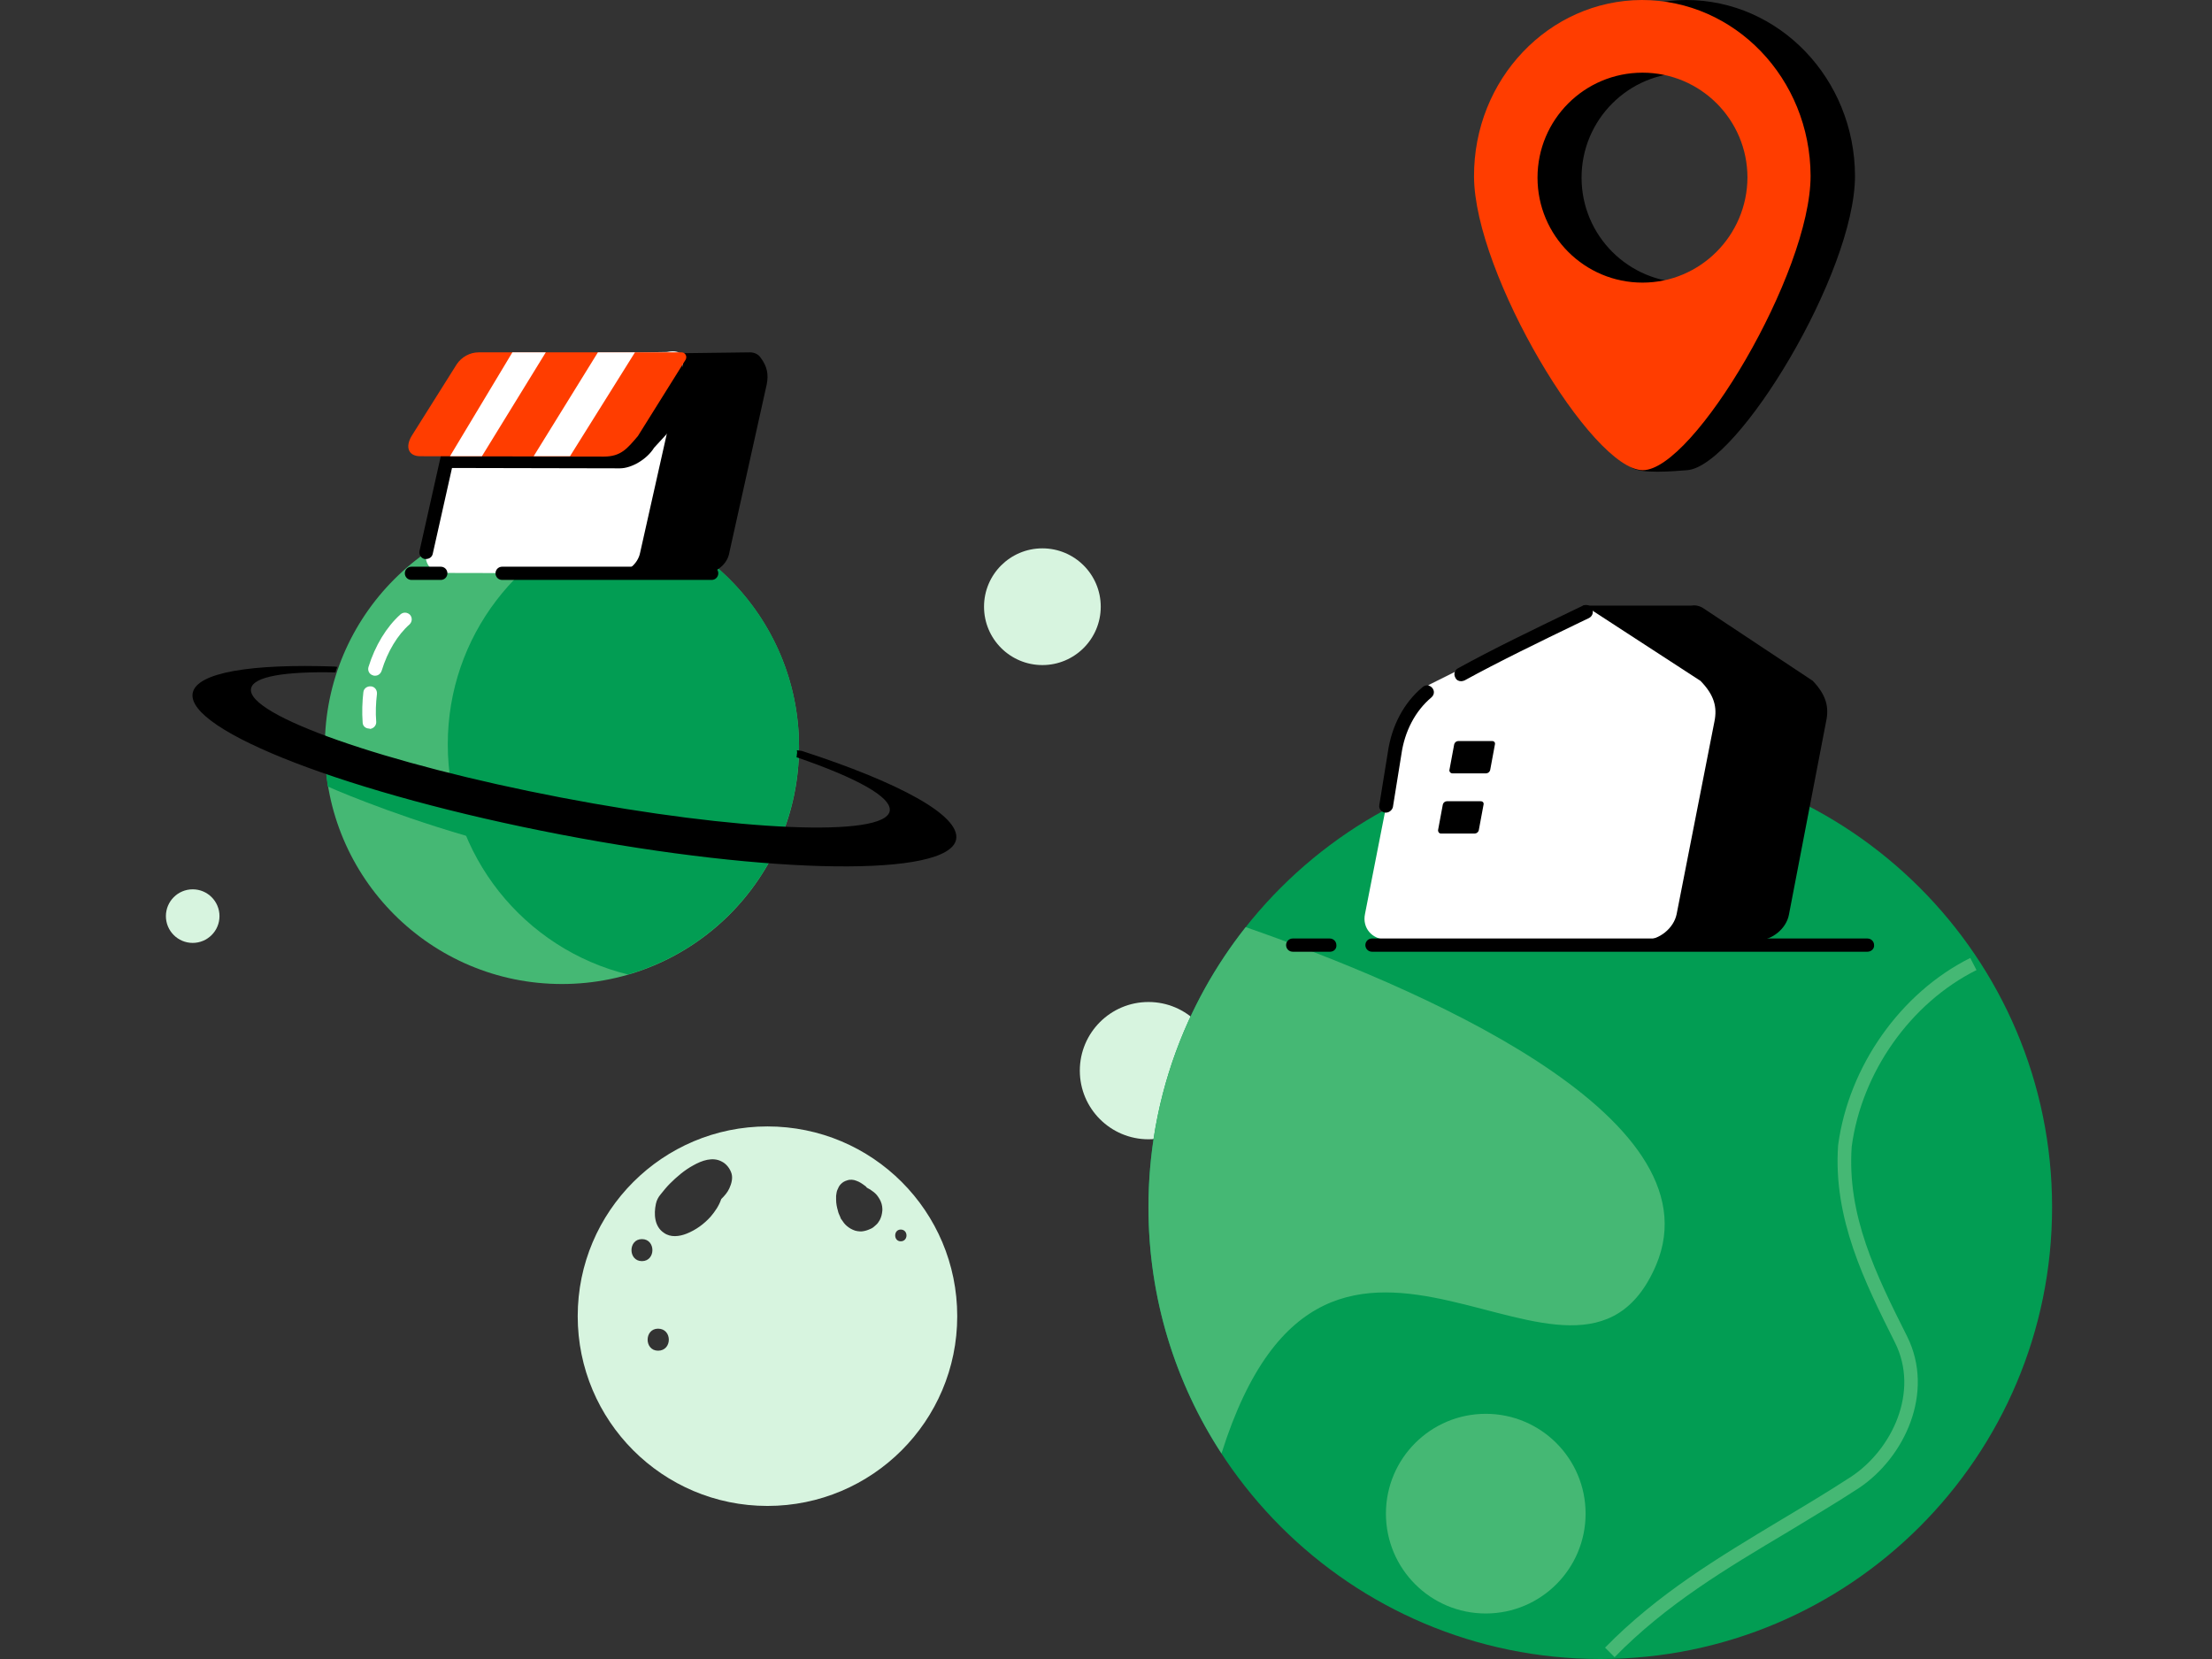 <svg width="200" height="150" viewBox="0 0 200 150" fill="none" xmlns="http://www.w3.org/2000/svg">
<rect x="0" y="0" width="200" height="150" fill="#333333" stroke="none"/>
<path d="M69.391 101.847C59.934 101.847 52.234 109.513 52.234 119.004C52.234 128.462 59.9 136.161 69.391 136.161C78.849 136.161 86.549 128.495 86.549 119.004C86.549 109.513 78.883 101.847 69.391 101.847ZM58.042 112.035C59.303 112.035 59.303 114.026 58.042 114.026C56.781 114.026 56.781 112.035 58.042 112.035ZM59.502 122.124C58.241 122.124 58.241 120.133 59.502 120.133C60.796 120.133 60.796 122.124 59.502 122.124ZM65.94 107.456C65.774 107.821 65.509 108.119 65.21 108.418C65.011 109.015 64.646 109.546 64.248 110.011C63.65 110.675 62.92 111.206 62.091 111.538C61.427 111.803 60.63 111.903 60.033 111.471C59.17 110.907 59.104 109.779 59.303 108.849C59.369 108.518 59.535 108.219 59.734 107.987C60 107.655 60.265 107.323 60.564 107.024C61.194 106.394 61.891 105.796 62.688 105.365C63.451 104.934 64.447 104.569 65.276 105.033C65.675 105.232 66.007 105.664 66.139 106.095C66.272 106.526 66.139 107.024 65.94 107.456ZM79.546 110.31C79.447 110.476 79.347 110.642 79.181 110.774C79.049 110.907 78.883 111.04 78.717 111.106C78.418 111.239 78.219 111.305 77.92 111.338C77.854 111.338 77.787 111.338 77.754 111.338C77.621 111.338 77.456 111.305 77.323 111.272C77.024 111.172 76.792 111.04 76.56 110.841C76.361 110.675 76.228 110.476 76.095 110.276C76.029 110.21 75.995 110.111 75.962 110.011C75.896 109.845 75.796 109.679 75.763 109.48C75.664 109.148 75.597 108.816 75.597 108.451C75.597 108.352 75.597 108.219 75.597 108.119C75.63 107.953 75.63 107.788 75.697 107.622C75.796 107.389 75.863 107.223 76.029 107.057C76.195 106.892 76.361 106.792 76.593 106.726C76.858 106.626 77.19 106.659 77.422 106.759C77.721 106.858 77.953 107.024 78.219 107.223C78.285 107.257 78.318 107.323 78.385 107.389C78.484 107.456 78.584 107.489 78.683 107.555C78.883 107.688 79.115 107.854 79.281 108.053C79.48 108.319 79.613 108.518 79.712 108.849C79.745 108.982 79.779 109.148 79.779 109.281C79.779 109.347 79.779 109.38 79.779 109.447C79.745 109.812 79.679 110.044 79.546 110.31ZM81.438 112.234C80.774 112.234 80.774 111.172 81.438 111.172C82.135 111.172 82.135 112.234 81.438 112.234Z" fill="#D7F4DF"/>
<path d="M103.839 103.009C107.266 103.009 110.044 100.23 110.044 96.803C110.044 93.376 107.266 90.597 103.839 90.597C100.411 90.597 97.633 93.376 97.633 96.803C97.633 100.23 100.411 103.009 103.839 103.009Z" fill="#D7F4DF"/>
<path d="M94.248 60.133C97.162 60.133 99.525 57.77 99.525 54.856C99.525 51.942 97.162 49.58 94.248 49.58C91.334 49.58 88.972 51.942 88.972 54.856C88.972 57.77 91.334 60.133 94.248 60.133Z" fill="#D7F4DF"/>
<path d="M17.423 85.254C18.761 85.254 19.845 84.17 19.845 82.832C19.845 81.494 18.761 80.409 17.423 80.409C16.085 80.409 15 81.494 15 82.832C15 84.17 16.085 85.254 17.423 85.254Z" fill="#D7F4DF"/>
<path d="M144.69 150C167.251 150 185.541 131.71 185.541 109.148C185.541 86.587 167.251 68.296 144.69 68.296C122.128 68.296 103.838 86.587 103.838 109.148C103.838 131.71 122.128 150 144.69 150Z" fill="#029D53"/>
<path d="M112.632 83.827C107.123 90.796 103.838 99.591 103.838 109.148C103.838 117.345 106.26 125.011 110.442 131.416C120.232 100.387 142.499 131.316 149.734 114.392C155.541 100.719 127.499 89.004 112.632 83.827Z" fill="#45B874"/>
<path d="M134.336 145.885C139.321 145.885 143.363 141.844 143.363 136.858C143.363 131.873 139.321 127.832 134.336 127.832C129.351 127.832 125.31 131.873 125.31 136.858C125.31 141.844 129.351 145.885 134.336 145.885Z" fill="#45B874"/>
<path d="M50.807 88.971C62.647 88.971 72.245 79.373 72.245 67.533C72.245 55.693 62.647 46.095 50.807 46.095C38.967 46.095 29.369 55.693 29.369 67.533C29.369 79.373 38.967 88.971 50.807 88.971Z" fill="#45B874"/>
<path d="M55.951 46.693C47.024 49.281 40.486 57.511 40.486 67.301C40.486 77.356 47.422 85.819 56.781 88.109C65.707 85.52 72.245 77.29 72.245 67.5C72.245 57.445 65.309 49.016 55.951 46.693Z" fill="#029D53"/>
<path d="M29.635 71.117C29.635 71.117 50.343 80.409 68.761 79.215L69.59 76.46L29.402 69.226L29.635 71.117Z" fill="#029D53"/>
<path d="M72.511 67.898L72.046 67.832C72.08 67.965 72.08 68.097 72.046 68.23C72.046 68.297 72.046 68.396 72.013 68.463C77.423 70.321 80.675 72.08 80.442 73.341C79.978 75.73 66.704 75.166 50.741 72.113C34.812 69.06 22.235 64.646 22.699 62.257C22.898 61.162 25.785 60.697 30.332 60.797C30.365 60.631 30.431 60.465 30.498 60.299L30.266 60.266C22.732 60 17.788 60.797 17.423 62.655C16.759 66.073 31.693 71.814 50.741 75.465C69.79 79.115 85.785 79.314 86.449 75.896C86.847 73.739 81.305 70.752 72.511 67.898Z" fill="black"/>
<path d="M163.905 61.56L154.049 55.022C153.717 54.79 153.319 54.69 152.921 54.757H143.098L145.321 58.839L139.879 61.892C138.418 62.887 137.755 63.916 137.522 65.21L134.171 82.633C133.938 83.927 134.801 84.989 136.095 84.989L158.927 85.022C160.221 85.022 161.516 83.96 161.748 82.699L165.1 65.277C165.398 63.949 165.133 62.854 163.905 61.56Z" fill="black"/>
<path d="M125.409 84.956L148.705 84.989C150.033 84.989 151.327 83.927 151.592 82.666L155.011 65.243C155.276 63.949 155.011 62.854 153.749 61.56L143.694 55.022C143.13 54.657 142.964 54.989 142.4 55.321L129.258 61.892C127.765 62.887 127.101 63.916 126.836 65.21L123.418 82.633C123.152 83.894 124.048 84.956 125.409 84.956Z" fill="white"/>
<path d="M132.113 61.593C131.881 61.593 131.681 61.493 131.582 61.261C131.416 60.962 131.516 60.597 131.814 60.431C134.867 58.739 138.65 56.914 142.301 55.155L143.131 54.757C143.429 54.624 143.794 54.723 143.96 55.055C144.093 55.354 143.993 55.719 143.662 55.885L142.832 56.283C139.181 58.042 135.431 59.867 132.412 61.526C132.312 61.56 132.212 61.593 132.113 61.593Z" fill="black"/>
<path d="M131.316 69.923H134.37C134.536 69.923 134.701 69.79 134.735 69.624L135.166 67.301C135.199 67.135 135.1 67.002 134.901 67.002H131.847C131.682 67.002 131.516 67.135 131.482 67.301L131.051 69.624C131.018 69.757 131.151 69.923 131.316 69.923Z" fill="black"/>
<path d="M130.288 75.365H133.341C133.507 75.365 133.673 75.232 133.706 75.066L134.138 72.743C134.171 72.577 134.071 72.445 133.872 72.445H130.819C130.653 72.445 130.487 72.577 130.454 72.743L130.022 75.066C130.022 75.232 130.122 75.365 130.288 75.365Z" fill="black"/>
<path d="M125.31 73.474C125.277 73.474 125.243 73.474 125.21 73.474C124.878 73.407 124.646 73.109 124.713 72.777L125.476 68.064C125.808 65.675 126.903 63.551 128.628 62.124C128.894 61.892 129.259 61.925 129.491 62.19C129.724 62.456 129.69 62.821 129.425 63.053C127.965 64.281 127.002 66.106 126.704 68.23L125.94 72.976C125.874 73.241 125.609 73.474 125.31 73.474Z" fill="black"/>
<path d="M168.849 86.051H124.049C123.717 86.051 123.451 85.785 123.451 85.453C123.451 85.122 123.717 84.856 124.049 84.856H168.849C169.181 84.856 169.447 85.122 169.447 85.453C169.48 85.785 169.181 86.051 168.849 86.051Z" fill="black"/>
<path d="M120.266 86.051H116.881C116.549 86.051 116.283 85.785 116.283 85.453C116.283 85.122 116.549 84.856 116.881 84.856H120.232C120.564 84.856 120.83 85.122 120.83 85.453C120.863 85.785 120.597 86.051 120.266 86.051Z" fill="black"/>
<path d="M145.985 149.834L145.122 148.971C149.901 144.093 155.343 140.841 161.084 137.389C163.142 136.161 165.299 134.867 167.39 133.507C171.073 131.051 173.562 125.841 171.339 121.394C168.584 115.885 165.73 110.177 166.195 103.54C167.157 96.405 171.837 89.768 178.142 86.615L178.706 87.71C172.733 90.697 168.319 96.969 167.423 103.673C166.992 109.911 169.613 115.221 172.434 120.83C174.956 125.907 172.202 131.781 168.087 134.535C165.963 135.929 163.806 137.19 161.748 138.451C156.007 141.869 150.664 145.055 145.985 149.834Z" fill="#45B874"/>
<path d="M67.799 31.858L49.381 32.091C48.219 32.854 47.688 33.684 47.522 34.712L47.058 49.945C46.859 50.973 44.635 51.803 45.664 51.803L63.717 51.836C64.746 51.836 65.775 51.007 65.941 49.978L69.326 34.746C69.491 33.883 69.392 33.153 68.761 32.323C68.562 32.024 68.197 31.858 67.799 31.858Z" fill="black"/>
<path d="M40.089 51.803L55.587 51.836C56.648 51.836 57.677 51.007 57.876 49.978L61.294 34.746C61.494 33.717 62.655 31.361 60.299 31.825L43.872 32.091C42.677 32.854 42.146 33.684 41.947 34.712L38.529 49.945C38.33 50.973 39.027 51.803 40.089 51.803Z" fill="white"/>
<path d="M38.529 50.542C38.496 50.542 38.429 50.542 38.396 50.542C38.064 50.476 37.865 50.144 37.932 49.812L41.35 34.58C41.416 34.248 41.748 34.049 42.08 34.115C42.412 34.181 42.611 34.513 42.544 34.845L39.126 50.077C39.06 50.376 38.794 50.542 38.529 50.542Z" fill="black"/>
<path d="M61.725 33.02C61.725 32.987 61.725 32.987 61.725 32.954H42.909C42.876 32.954 42.843 32.954 42.843 32.954C42.345 33.485 42.079 34.049 41.947 34.712L40.453 42.312L56.05 42.345C57.112 42.345 58.506 41.516 59.137 40.487L61.758 37.633L63.185 34.712C63.252 34.281 61.626 33.617 61.725 33.02Z" fill="black"/>
<path d="M43.274 31.858C42.478 31.858 41.715 32.29 41.283 32.953L37.234 39.392C36.604 40.42 36.936 41.25 37.998 41.25L54.591 41.283C56.15 41.283 56.715 40.553 57.677 39.425L61.991 32.522C62.157 32.223 61.958 31.858 61.626 31.858H43.274Z" fill="#FF3D00"/>
<path d="M40.685 41.25H43.573L49.347 31.858H46.327L40.685 41.25Z" fill="white"/>
<path d="M48.252 41.25H51.537L57.411 31.858H54.059L48.252 41.25Z" fill="white"/>
<path d="M33.385 65.874C33.053 65.874 32.788 65.641 32.788 65.31C32.721 64.38 32.754 63.451 32.854 62.588C32.887 62.257 33.186 62.024 33.551 62.057C33.883 62.091 34.115 62.389 34.082 62.754C33.982 63.584 33.949 64.414 34.015 65.243C34.048 65.575 33.783 65.874 33.451 65.907C33.418 65.874 33.385 65.874 33.385 65.874Z" fill="white"/>
<path d="M33.916 61.095C33.85 61.095 33.783 61.095 33.717 61.062C33.385 60.962 33.219 60.631 33.319 60.299C33.916 58.374 34.945 56.681 36.206 55.553C36.471 55.321 36.836 55.354 37.069 55.586C37.301 55.852 37.268 56.217 37.035 56.449C35.94 57.412 35.044 58.905 34.513 60.631C34.414 60.929 34.182 61.095 33.916 61.095Z" fill="white"/>
<path d="M64.347 52.434H45.398C45.066 52.434 44.801 52.168 44.801 51.836C44.801 51.505 45.066 51.239 45.398 51.239H64.347C64.679 51.239 64.945 51.505 64.945 51.836C64.945 52.168 64.679 52.434 64.347 52.434Z" fill="black"/>
<path d="M39.856 52.434H37.201C36.869 52.434 36.603 52.168 36.603 51.836C36.603 51.505 36.869 51.239 37.201 51.239H39.856C40.188 51.239 40.453 51.505 40.453 51.836C40.453 52.168 40.188 52.434 39.856 52.434Z" fill="black"/>
<path d="M152.456 0C144.06 0.033 137.257 7.168 137.29 15.962C137.29 22.566 141.638 37.832 147.478 42.245C148.308 42.876 151.261 42.611 152.556 42.511C157.102 42.146 167.722 24.69 167.722 15.896C167.688 7.102 160.852 0 152.456 0ZM152.489 25.553C147.246 25.553 142.998 21.305 142.998 16.062C142.998 10.819 147.246 6.571 152.489 6.571C157.733 6.571 161.98 10.819 161.98 16.062C161.98 21.305 157.733 25.553 152.489 25.553Z" fill="black"/>
<path d="M148.44 0C140.044 0.033 133.241 7.168 133.275 15.962C133.308 24.757 143.927 42.511 148.54 42.511C153.12 42.511 163.706 24.69 163.706 15.896C163.673 7.102 156.87 0 148.44 0ZM148.507 25.553C143.263 25.553 139.016 21.305 139.016 16.062C139.016 10.819 143.263 6.571 148.507 6.571C153.75 6.571 157.998 10.819 157.998 16.062C157.965 21.305 153.717 25.553 148.507 25.553Z" fill="#FF3D00"/>
</svg>

